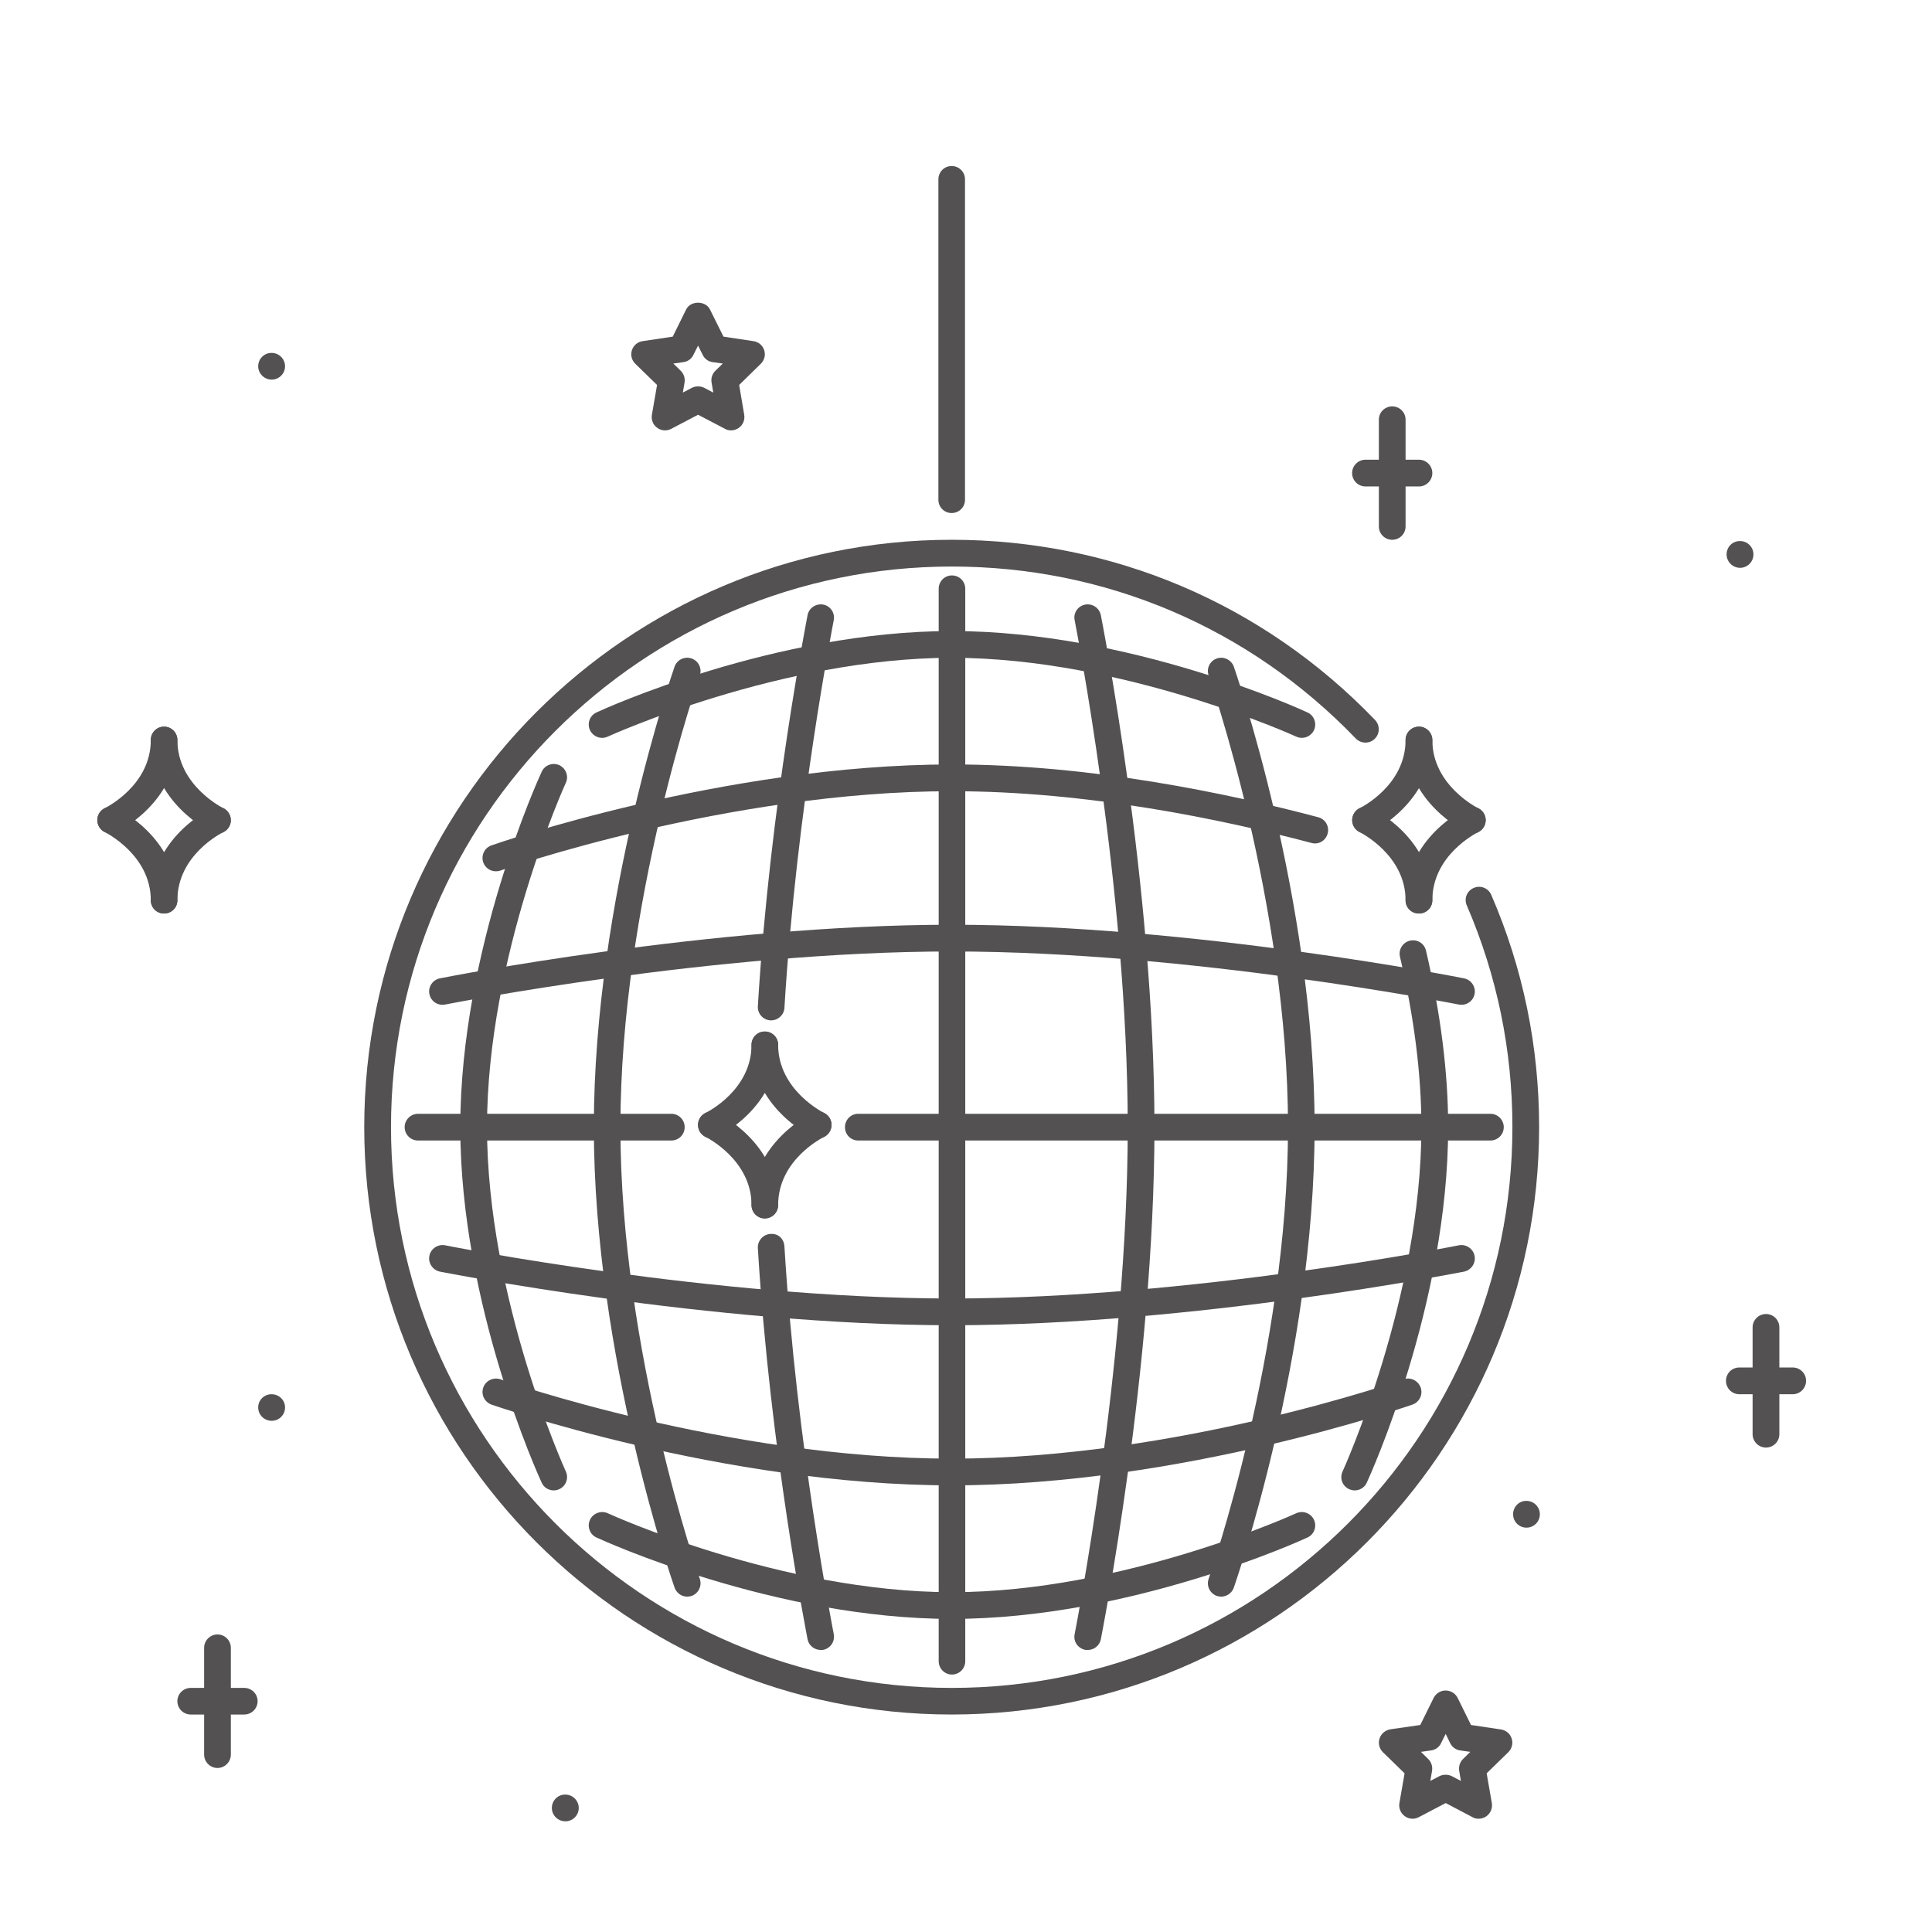 <svg xmlns="http://www.w3.org/2000/svg" xmlns:xlink="http://www.w3.org/1999/xlink" width="70" zoomAndPan="magnify" viewBox="0 0 52.5 52.5" height="70" preserveAspectRatio="xMidYMid meet" version="1.0"><defs><clipPath id="f67d47d27b"><path d="M 14 48 L 16 48 L 16 49.828 L 14 49.828 Z M 14 48 " clip-rule="nonzero"/></clipPath><clipPath id="429f78d1d2"><path d="M 25 4.512 L 27 4.512 L 27 14 L 25 14 Z M 25 4.512 " clip-rule="nonzero"/></clipPath><clipPath id="405c343064"><path d="M 2.559 19 L 5 19 L 5 23 L 2.559 23 Z M 2.559 19 " clip-rule="nonzero"/></clipPath><clipPath id="5336024995"><path d="M 2.559 21 L 5 21 L 5 25 L 2.559 25 Z M 2.559 21 " clip-rule="nonzero"/></clipPath><clipPath id="60ec055693"><path d="M 37 45 L 42 45 L 42 49.828 L 37 49.828 Z M 37 45 " clip-rule="nonzero"/></clipPath><clipPath id="e9938787c1"><path d="M 46 37 L 49.363 37 L 49.363 38 L 46 38 Z M 46 37 " clip-rule="nonzero"/></clipPath></defs><path fill="#535152" d="M 7.383 10.316 C 7.184 10.316 7.016 10.152 7.016 9.953 C 7.016 9.754 7.176 9.59 7.375 9.59 L 7.383 9.59 C 7.582 9.59 7.746 9.754 7.746 9.953 C 7.746 10.152 7.582 10.316 7.383 10.316 Z M 7.383 10.316 " fill-opacity="1" fill-rule="nonzero"/><path fill="#535152" d="M 41.48 41.512 C 41.281 41.512 41.117 41.352 41.117 41.148 C 41.117 40.949 41.273 40.785 41.473 40.785 L 41.48 40.785 C 41.68 40.785 41.844 40.949 41.844 41.148 C 41.844 41.352 41.68 41.512 41.48 41.512 Z M 41.48 41.512 " fill-opacity="1" fill-rule="nonzero"/><g clip-path="url(#f67d47d27b)"><path fill="#535152" d="M 15.363 49.492 C 15.164 49.492 14.996 49.332 14.996 49.129 C 14.996 48.93 15.156 48.766 15.355 48.766 L 15.363 48.766 C 15.562 48.766 15.727 48.93 15.727 49.129 C 15.727 49.332 15.562 49.492 15.363 49.492 Z M 15.363 49.492 " fill-opacity="1" fill-rule="nonzero"/></g><path fill="#535152" d="M 7.383 38.609 C 7.184 38.609 7.016 38.449 7.016 38.246 C 7.016 38.047 7.176 37.887 7.375 37.887 L 7.383 37.887 C 7.582 37.887 7.746 38.047 7.746 38.246 C 7.746 38.449 7.582 38.609 7.383 38.609 Z M 7.383 38.609 " fill-opacity="1" fill-rule="nonzero"/><path fill="#535152" d="M 47.285 15.43 C 47.086 15.43 46.918 15.266 46.918 15.066 C 46.918 14.863 47.078 14.703 47.277 14.703 L 47.285 14.703 C 47.484 14.703 47.648 14.863 47.648 15.066 C 47.648 15.266 47.484 15.43 47.285 15.43 Z M 47.285 15.43 " fill-opacity="1" fill-rule="nonzero"/><path fill="#535152" d="M 25.859 46.59 C 17.059 46.59 9.898 39.43 9.898 30.629 C 9.898 21.828 17.059 14.668 25.859 14.668 C 30.242 14.668 34.328 16.406 37.363 19.562 C 37.504 19.711 37.5 19.938 37.355 20.078 C 37.211 20.219 36.98 20.211 36.84 20.066 C 33.941 17.055 30.043 15.395 25.863 15.395 C 17.461 15.395 10.625 22.23 10.625 30.629 C 10.625 39.031 17.461 45.867 25.863 45.867 C 34.262 45.867 41.098 39.031 41.098 30.629 C 41.098 28.535 40.68 26.508 39.859 24.605 C 39.777 24.418 39.863 24.207 40.047 24.129 C 40.23 24.047 40.445 24.133 40.523 24.316 C 41.387 26.312 41.824 28.438 41.824 30.629 C 41.824 39.43 34.664 46.59 25.859 46.59 Z M 25.859 46.59 " fill-opacity="1" fill-rule="nonzero"/><path fill="#535152" d="M 29.559 44.836 C 29.535 44.836 29.508 44.836 29.484 44.832 C 29.289 44.789 29.16 44.602 29.203 44.402 C 29.215 44.332 30.645 37.121 30.645 30.629 C 30.645 24.137 29.215 16.93 29.203 16.855 C 29.16 16.66 29.289 16.469 29.484 16.43 C 29.68 16.391 29.871 16.516 29.914 16.715 C 29.926 16.785 31.371 24.062 31.371 30.629 C 31.371 37.195 29.926 44.473 29.914 44.547 C 29.879 44.719 29.727 44.836 29.559 44.836 Z M 29.559 44.836 " fill-opacity="1" fill-rule="nonzero"/><path fill="#535152" d="M 33.184 43.387 C 33.145 43.387 33.105 43.379 33.062 43.367 C 32.875 43.297 32.777 43.09 32.844 42.902 C 32.863 42.84 35 36.73 35 30.629 C 35 24.527 32.863 18.418 32.844 18.355 C 32.777 18.168 32.875 17.961 33.062 17.895 C 33.25 17.828 33.457 17.926 33.527 18.113 C 33.547 18.176 35.723 24.398 35.723 30.629 C 35.723 36.859 33.547 43.082 33.527 43.145 C 33.473 43.293 33.332 43.387 33.184 43.387 Z M 33.184 43.387 " fill-opacity="1" fill-rule="nonzero"/><path fill="#535152" d="M 36.812 40.5 C 36.762 40.5 36.711 40.488 36.66 40.465 C 36.477 40.383 36.398 40.168 36.484 39.984 C 36.504 39.938 38.625 35.277 38.625 30.629 C 38.625 29.211 38.43 27.652 38.043 26 C 37.996 25.805 38.117 25.609 38.312 25.562 C 38.516 25.516 38.703 25.637 38.75 25.832 C 39.148 27.539 39.352 29.152 39.352 30.629 C 39.352 35.441 37.23 40.094 37.141 40.289 C 37.082 40.422 36.949 40.5 36.812 40.5 Z M 36.812 40.5 " fill-opacity="1" fill-rule="nonzero"/><path fill="#535152" d="M 20.953 27.727 C 20.949 27.727 20.941 27.727 20.934 27.727 C 20.734 27.715 20.582 27.543 20.594 27.344 C 20.922 21.863 21.938 16.766 21.945 16.715 C 21.984 16.516 22.18 16.391 22.375 16.43 C 22.57 16.469 22.695 16.66 22.656 16.855 C 22.648 16.906 21.645 21.957 21.316 27.387 C 21.305 27.578 21.145 27.727 20.953 27.727 Z M 20.953 27.727 " fill-opacity="1" fill-rule="nonzero"/><path fill="#535152" d="M 22.301 44.836 C 22.133 44.836 21.98 44.719 21.945 44.547 C 21.938 44.496 20.922 39.398 20.594 33.918 C 20.582 33.719 20.734 33.543 20.934 33.531 C 21.156 33.512 21.305 33.672 21.316 33.871 C 21.645 39.305 22.648 44.352 22.656 44.402 C 22.695 44.602 22.57 44.789 22.375 44.832 C 22.348 44.836 22.324 44.836 22.301 44.836 Z M 22.301 44.836 " fill-opacity="1" fill-rule="nonzero"/><path fill="#535152" d="M 18.676 43.387 C 18.523 43.387 18.387 43.293 18.332 43.145 C 18.309 43.082 16.137 36.859 16.137 30.629 C 16.137 24.398 18.309 18.176 18.332 18.113 C 18.398 17.926 18.605 17.828 18.797 17.895 C 18.984 17.961 19.082 18.168 19.016 18.355 C 18.996 18.418 16.859 24.527 16.859 30.629 C 16.859 36.73 18.996 42.84 19.016 42.902 C 19.082 43.09 18.984 43.297 18.797 43.367 C 18.754 43.379 18.715 43.387 18.676 43.387 Z M 18.676 43.387 " fill-opacity="1" fill-rule="nonzero"/><path fill="#535152" d="M 15.047 40.5 C 14.91 40.5 14.777 40.422 14.719 40.289 C 14.629 40.094 12.508 35.441 12.508 30.629 C 12.508 25.82 14.629 21.168 14.719 20.973 C 14.801 20.789 15.02 20.711 15.199 20.793 C 15.379 20.879 15.461 21.094 15.375 21.273 C 15.355 21.32 13.234 25.98 13.234 30.629 C 13.234 35.277 15.355 39.938 15.375 39.984 C 15.461 40.168 15.379 40.383 15.199 40.465 C 15.148 40.488 15.098 40.5 15.047 40.5 Z M 15.047 40.5 " fill-opacity="1" fill-rule="nonzero"/><path fill="#535152" d="M 18.242 30.992 L 11.359 30.992 C 11.16 30.992 10.996 30.832 10.996 30.629 C 10.996 30.43 11.16 30.266 11.359 30.266 L 18.242 30.266 C 18.445 30.266 18.605 30.43 18.605 30.629 C 18.605 30.832 18.445 30.992 18.242 30.992 Z M 18.242 30.992 " fill-opacity="1" fill-rule="nonzero"/><path fill="#535152" d="M 40.5 30.992 L 23.32 30.992 C 23.121 30.992 22.961 30.832 22.961 30.629 C 22.961 30.43 23.121 30.266 23.32 30.266 L 40.5 30.266 C 40.699 30.266 40.863 30.43 40.863 30.629 C 40.863 30.832 40.699 30.992 40.5 30.992 Z M 40.5 30.992 " fill-opacity="1" fill-rule="nonzero"/><path fill="#535152" d="M 25.867 36.012 C 19.305 36.012 12.027 34.566 11.953 34.555 C 11.758 34.512 11.629 34.324 11.668 34.125 C 11.707 33.93 11.902 33.801 12.098 33.84 C 12.168 33.855 19.379 35.285 25.867 35.285 C 32.363 35.285 39.57 33.855 39.641 33.84 C 39.836 33.801 40.031 33.93 40.07 34.125 C 40.109 34.324 39.98 34.512 39.785 34.555 C 39.711 34.566 32.434 36.012 25.867 36.012 Z M 25.867 36.012 " fill-opacity="1" fill-rule="nonzero"/><path fill="#535152" d="M 25.867 40.363 C 19.641 40.363 13.418 38.188 13.355 38.168 C 13.164 38.098 13.066 37.895 13.133 37.703 C 13.199 37.516 13.406 37.418 13.598 37.48 C 13.656 37.504 19.766 39.637 25.867 39.637 C 31.973 39.637 38.082 37.504 38.141 37.48 C 38.332 37.414 38.535 37.516 38.605 37.703 C 38.672 37.895 38.574 38.098 38.383 38.168 C 38.32 38.188 32.098 40.363 25.867 40.363 Z M 25.867 40.363 " fill-opacity="1" fill-rule="nonzero"/><path fill="#535152" d="M 25.867 43.992 C 21.059 43.992 16.406 41.871 16.211 41.781 C 16.027 41.699 15.949 41.48 16.031 41.301 C 16.117 41.117 16.336 41.039 16.516 41.121 C 16.562 41.145 21.223 43.266 25.867 43.266 C 30.516 43.266 35.176 41.145 35.223 41.121 C 35.406 41.039 35.621 41.117 35.707 41.301 C 35.789 41.484 35.711 41.699 35.527 41.781 C 35.332 41.871 30.68 43.992 25.867 43.992 Z M 25.867 43.992 " fill-opacity="1" fill-rule="nonzero"/><path fill="#535152" d="M 12.023 27.305 C 11.855 27.305 11.703 27.188 11.668 27.012 C 11.629 26.816 11.758 26.625 11.953 26.586 C 12.027 26.57 19.305 25.129 25.867 25.129 C 32.434 25.129 39.711 26.57 39.785 26.586 C 39.98 26.625 40.109 26.816 40.07 27.012 C 40.031 27.211 39.836 27.336 39.641 27.297 C 39.57 27.285 32.359 25.855 25.867 25.855 C 19.375 25.855 12.168 27.285 12.098 27.297 C 12.07 27.301 12.047 27.305 12.023 27.305 Z M 12.023 27.305 " fill-opacity="1" fill-rule="nonzero"/><path fill="#535152" d="M 13.477 23.676 C 13.324 23.676 13.188 23.586 13.133 23.438 C 13.066 23.246 13.164 23.039 13.355 22.973 C 13.418 22.949 19.641 20.773 25.871 20.773 C 29.633 20.773 33.359 21.555 35.82 22.207 C 36.016 22.258 36.129 22.457 36.078 22.648 C 36.027 22.844 35.832 22.961 35.637 22.906 C 33.215 22.266 29.555 21.5 25.867 21.5 C 19.766 21.5 13.656 23.633 13.598 23.656 C 13.555 23.672 13.516 23.676 13.477 23.676 Z M 13.477 23.676 " fill-opacity="1" fill-rule="nonzero"/><path fill="#535152" d="M 16.363 20.051 C 16.227 20.051 16.094 19.973 16.031 19.84 C 15.949 19.656 16.027 19.441 16.211 19.359 C 16.406 19.266 21.059 17.148 25.867 17.148 C 30.68 17.148 35.332 19.266 35.527 19.359 C 35.711 19.441 35.789 19.656 35.707 19.84 C 35.621 20.02 35.406 20.102 35.223 20.016 C 35.176 19.996 30.516 17.875 25.867 17.875 C 21.223 17.875 16.562 19.996 16.516 20.016 C 16.465 20.039 16.414 20.051 16.363 20.051 Z M 16.363 20.051 " fill-opacity="1" fill-rule="nonzero"/><path fill="#535152" d="M 25.867 45.504 C 25.668 45.504 25.508 45.34 25.508 45.141 L 25.508 16 C 25.508 15.797 25.668 15.637 25.867 15.637 C 26.07 15.637 26.23 15.797 26.23 16 L 26.23 45.141 C 26.23 45.34 26.07 45.504 25.867 45.504 Z M 25.867 45.504 " fill-opacity="1" fill-rule="nonzero"/><g clip-path="url(#429f78d1d2)"><path fill="#535152" d="M 25.859 13.941 C 25.66 13.941 25.5 13.781 25.5 13.582 L 25.5 4.875 C 25.5 4.672 25.66 4.512 25.859 4.512 C 26.062 4.512 26.223 4.672 26.223 4.875 L 26.223 13.582 C 26.223 13.781 26.062 13.941 25.859 13.941 Z M 25.859 13.941 " fill-opacity="1" fill-rule="nonzero"/></g><path fill="#535152" d="M 4.457 24.824 C 4.258 24.824 4.098 24.664 4.098 24.465 C 4.098 22.777 5.684 21.992 5.754 21.961 C 5.934 21.871 6.148 21.949 6.234 22.129 C 6.324 22.309 6.246 22.523 6.07 22.613 C 6.016 22.637 4.82 23.238 4.82 24.465 C 4.82 24.664 4.66 24.824 4.457 24.824 Z M 4.457 24.824 " fill-opacity="1" fill-rule="nonzero"/><path fill="#535152" d="M 5.91 22.648 C 5.855 22.648 5.805 22.637 5.754 22.613 C 5.684 22.582 4.098 21.793 4.098 20.109 C 4.098 19.91 4.258 19.746 4.457 19.746 C 4.66 19.746 4.82 19.91 4.82 20.109 C 4.82 21.344 6.055 21.953 6.066 21.961 C 6.246 22.047 6.324 22.266 6.238 22.445 C 6.176 22.574 6.043 22.648 5.91 22.648 Z M 5.91 22.648 " fill-opacity="1" fill-rule="nonzero"/><g clip-path="url(#405c343064)"><path fill="#535152" d="M 3.008 22.648 C 2.875 22.648 2.746 22.574 2.684 22.445 C 2.594 22.266 2.668 22.047 2.848 21.961 C 2.898 21.934 4.098 21.336 4.098 20.109 C 4.098 19.91 4.258 19.746 4.457 19.746 C 4.66 19.746 4.82 19.91 4.82 20.109 C 4.82 21.793 3.234 22.582 3.164 22.613 C 3.113 22.637 3.062 22.648 3.008 22.648 Z M 3.008 22.648 " fill-opacity="1" fill-rule="nonzero"/></g><g clip-path="url(#5336024995)"><path fill="#535152" d="M 4.457 24.824 C 4.258 24.824 4.098 24.664 4.098 24.465 C 4.098 23.23 2.863 22.621 2.852 22.613 C 2.668 22.527 2.594 22.309 2.68 22.129 C 2.77 21.949 2.988 21.871 3.164 21.961 C 3.234 21.992 4.82 22.777 4.82 24.465 C 4.82 24.664 4.66 24.824 4.457 24.824 Z M 4.457 24.824 " fill-opacity="1" fill-rule="nonzero"/></g><path fill="#535152" d="M 38.559 24.824 C 38.355 24.824 38.195 24.664 38.195 24.465 C 38.195 22.777 39.785 21.992 39.852 21.961 C 40.031 21.871 40.246 21.949 40.336 22.129 C 40.422 22.309 40.348 22.523 40.168 22.613 C 40.117 22.637 38.922 23.238 38.922 24.465 C 38.922 24.664 38.758 24.824 38.559 24.824 Z M 38.559 24.824 " fill-opacity="1" fill-rule="nonzero"/><path fill="#535152" d="M 40.008 22.648 C 39.957 22.648 39.902 22.637 39.852 22.613 C 39.785 22.582 38.195 21.793 38.195 20.109 C 38.195 19.91 38.355 19.746 38.559 19.746 C 38.758 19.746 38.922 19.91 38.922 20.109 C 38.922 21.344 40.152 21.953 40.164 21.961 C 40.348 22.047 40.422 22.266 40.336 22.445 C 40.273 22.574 40.145 22.648 40.008 22.648 Z M 40.008 22.648 " fill-opacity="1" fill-rule="nonzero"/><path fill="#535152" d="M 37.109 22.648 C 36.973 22.648 36.844 22.574 36.781 22.445 C 36.695 22.266 36.77 22.047 36.949 21.961 C 37 21.934 38.195 21.336 38.195 20.109 C 38.195 19.91 38.355 19.746 38.559 19.746 C 38.758 19.746 38.922 19.91 38.922 20.109 C 38.922 21.793 37.332 22.582 37.266 22.613 C 37.215 22.637 37.16 22.648 37.109 22.648 Z M 37.109 22.648 " fill-opacity="1" fill-rule="nonzero"/><path fill="#535152" d="M 38.559 24.824 C 38.355 24.824 38.195 24.664 38.195 24.465 C 38.195 23.23 36.961 22.621 36.949 22.613 C 36.77 22.527 36.691 22.309 36.781 22.129 C 36.867 21.949 37.086 21.871 37.266 21.961 C 37.332 21.992 38.922 22.777 38.922 24.465 C 38.922 24.664 38.758 24.824 38.559 24.824 Z M 38.559 24.824 " fill-opacity="1" fill-rule="nonzero"/><path fill="#535152" d="M 20.781 33.109 C 20.582 33.109 20.422 32.945 20.422 32.746 C 20.422 31.062 22.008 30.273 22.078 30.242 C 22.258 30.156 22.473 30.23 22.559 30.41 C 22.648 30.59 22.57 30.809 22.391 30.895 C 22.34 30.922 21.145 31.52 21.145 32.746 C 21.145 32.945 20.984 33.109 20.781 33.109 Z M 20.781 33.109 " fill-opacity="1" fill-rule="nonzero"/><path fill="#535152" d="M 22.234 30.934 C 22.18 30.934 22.125 30.922 22.078 30.895 C 22.008 30.863 20.422 30.078 20.422 28.391 C 20.422 28.191 20.582 28.031 20.781 28.031 C 20.984 28.031 21.145 28.191 21.145 28.391 C 21.145 29.625 22.379 30.234 22.391 30.242 C 22.57 30.328 22.648 30.547 22.559 30.727 C 22.496 30.855 22.367 30.934 22.234 30.934 Z M 22.234 30.934 " fill-opacity="1" fill-rule="nonzero"/><path fill="#535152" d="M 19.332 30.934 C 19.199 30.934 19.07 30.855 19.004 30.727 C 18.918 30.547 18.992 30.332 19.172 30.242 C 19.223 30.219 20.422 29.617 20.422 28.391 C 20.422 28.191 20.582 28.031 20.781 28.031 C 20.984 28.031 21.145 28.191 21.145 28.391 C 21.145 30.078 19.559 30.863 19.488 30.895 C 19.438 30.922 19.387 30.934 19.332 30.934 Z M 19.332 30.934 " fill-opacity="1" fill-rule="nonzero"/><path fill="#535152" d="M 20.781 33.109 C 20.582 33.109 20.422 32.945 20.422 32.746 C 20.422 31.512 19.188 30.902 19.176 30.895 C 18.992 30.809 18.918 30.59 19.004 30.41 C 19.094 30.23 19.312 30.156 19.488 30.242 C 19.559 30.273 21.145 31.062 21.145 32.746 C 21.145 32.945 20.984 33.109 20.781 33.109 Z M 20.781 33.109 " fill-opacity="1" fill-rule="nonzero"/><path fill="#535152" d="M 19.867 11.695 C 19.809 11.695 19.75 11.684 19.699 11.652 L 18.969 11.27 L 18.242 11.652 C 18.117 11.719 17.969 11.707 17.859 11.625 C 17.746 11.547 17.691 11.406 17.715 11.27 L 17.855 10.461 L 17.266 9.887 C 17.164 9.789 17.129 9.645 17.172 9.516 C 17.215 9.383 17.328 9.289 17.465 9.27 L 18.281 9.148 L 18.645 8.41 C 18.766 8.164 19.172 8.164 19.293 8.41 L 19.66 9.148 L 20.473 9.27 C 20.609 9.289 20.723 9.383 20.766 9.516 C 20.809 9.645 20.773 9.789 20.672 9.887 L 20.086 10.461 L 20.223 11.27 C 20.246 11.406 20.191 11.547 20.078 11.625 C 20.016 11.672 19.941 11.695 19.867 11.695 Z M 18.969 10.5 C 19.027 10.5 19.086 10.512 19.137 10.539 L 19.383 10.668 L 19.336 10.395 C 19.316 10.277 19.355 10.156 19.441 10.074 L 19.641 9.879 L 19.363 9.84 C 19.246 9.824 19.145 9.75 19.094 9.641 L 18.969 9.391 L 18.844 9.641 C 18.793 9.75 18.691 9.824 18.574 9.84 L 18.297 9.879 L 18.496 10.074 C 18.582 10.156 18.621 10.277 18.602 10.395 L 18.555 10.668 L 18.801 10.539 C 18.852 10.512 18.91 10.5 18.969 10.5 Z M 18.969 10.5 " fill-opacity="1" fill-rule="nonzero"/><g clip-path="url(#60ec055693)"><path fill="#535152" d="M 40.18 49.422 C 40.121 49.422 40.066 49.41 40.012 49.379 L 39.285 48.996 L 38.555 49.379 C 38.434 49.445 38.285 49.434 38.172 49.352 C 38.062 49.273 38.004 49.133 38.027 49 L 38.168 48.188 L 37.578 47.613 C 37.48 47.516 37.445 47.371 37.488 47.242 C 37.531 47.109 37.645 47.016 37.781 46.992 L 38.594 46.875 L 38.957 46.141 C 39.02 46.016 39.145 45.938 39.281 45.938 C 39.422 45.938 39.547 46.016 39.609 46.137 L 39.973 46.875 L 40.785 46.996 C 40.922 47.016 41.035 47.109 41.078 47.242 C 41.121 47.371 41.086 47.516 40.988 47.613 L 40.398 48.188 L 40.539 48.996 C 40.562 49.133 40.504 49.273 40.395 49.352 C 40.332 49.398 40.254 49.422 40.18 49.422 Z M 39.281 48.227 C 39.34 48.227 39.398 48.238 39.453 48.266 L 39.699 48.395 L 39.652 48.121 C 39.633 48.004 39.672 47.883 39.754 47.801 L 39.953 47.605 L 39.68 47.566 C 39.562 47.551 39.461 47.477 39.406 47.367 L 39.285 47.117 L 39.16 47.367 C 39.109 47.477 39.004 47.551 38.887 47.566 L 38.613 47.605 L 38.812 47.801 C 38.895 47.883 38.934 48.004 38.914 48.121 L 38.867 48.395 L 39.113 48.266 C 39.168 48.238 39.227 48.227 39.281 48.227 Z M 39.281 48.227 " fill-opacity="1" fill-rule="nonzero"/></g><path fill="#535152" d="M 47.988 39.336 C 47.789 39.336 47.625 39.172 47.625 38.973 L 47.625 36.07 C 47.625 35.871 47.789 35.707 47.988 35.707 C 48.191 35.707 48.352 35.871 48.352 36.07 L 48.352 38.973 C 48.352 39.172 48.191 39.336 47.988 39.336 Z M 47.988 39.336 " fill-opacity="1" fill-rule="nonzero"/><g clip-path="url(#e9938787c1)"><path fill="#535152" d="M 48.715 37.887 L 47.266 37.887 C 47.062 37.887 46.902 37.723 46.902 37.523 C 46.902 37.32 47.062 37.16 47.266 37.16 L 48.715 37.16 C 48.914 37.16 49.078 37.32 49.078 37.523 C 49.078 37.723 48.914 37.887 48.715 37.887 Z M 48.715 37.887 " fill-opacity="1" fill-rule="nonzero"/></g><path fill="#535152" d="M 5.91 48.043 C 5.711 48.043 5.547 47.879 5.547 47.68 L 5.547 44.777 C 5.547 44.578 5.711 44.414 5.91 44.414 C 6.109 44.414 6.273 44.578 6.273 44.777 L 6.273 47.68 C 6.273 47.879 6.109 48.043 5.91 48.043 Z M 5.91 48.043 " fill-opacity="1" fill-rule="nonzero"/><path fill="#535152" d="M 6.637 46.59 L 5.184 46.59 C 4.984 46.59 4.82 46.43 4.82 46.227 C 4.82 46.027 4.984 45.867 5.184 45.867 L 6.637 45.867 C 6.836 45.867 7 46.027 7 46.227 C 7 46.43 6.836 46.59 6.637 46.59 Z M 6.637 46.59 " fill-opacity="1" fill-rule="nonzero"/><path fill="#535152" d="M 37.832 14.668 C 37.633 14.668 37.469 14.508 37.469 14.305 L 37.469 11.402 C 37.469 11.203 37.633 11.043 37.832 11.043 C 38.031 11.043 38.195 11.203 38.195 11.402 L 38.195 14.305 C 38.195 14.508 38.031 14.668 37.832 14.668 Z M 37.832 14.668 " fill-opacity="1" fill-rule="nonzero"/><path fill="#535152" d="M 38.559 13.219 L 37.105 13.219 C 36.906 13.219 36.742 13.055 36.742 12.855 C 36.742 12.656 36.906 12.492 37.105 12.492 L 38.559 12.492 C 38.758 12.492 38.922 12.656 38.922 12.855 C 38.922 13.055 38.758 13.219 38.559 13.219 Z M 38.559 13.219 " fill-opacity="1" fill-rule="nonzero"/></svg>